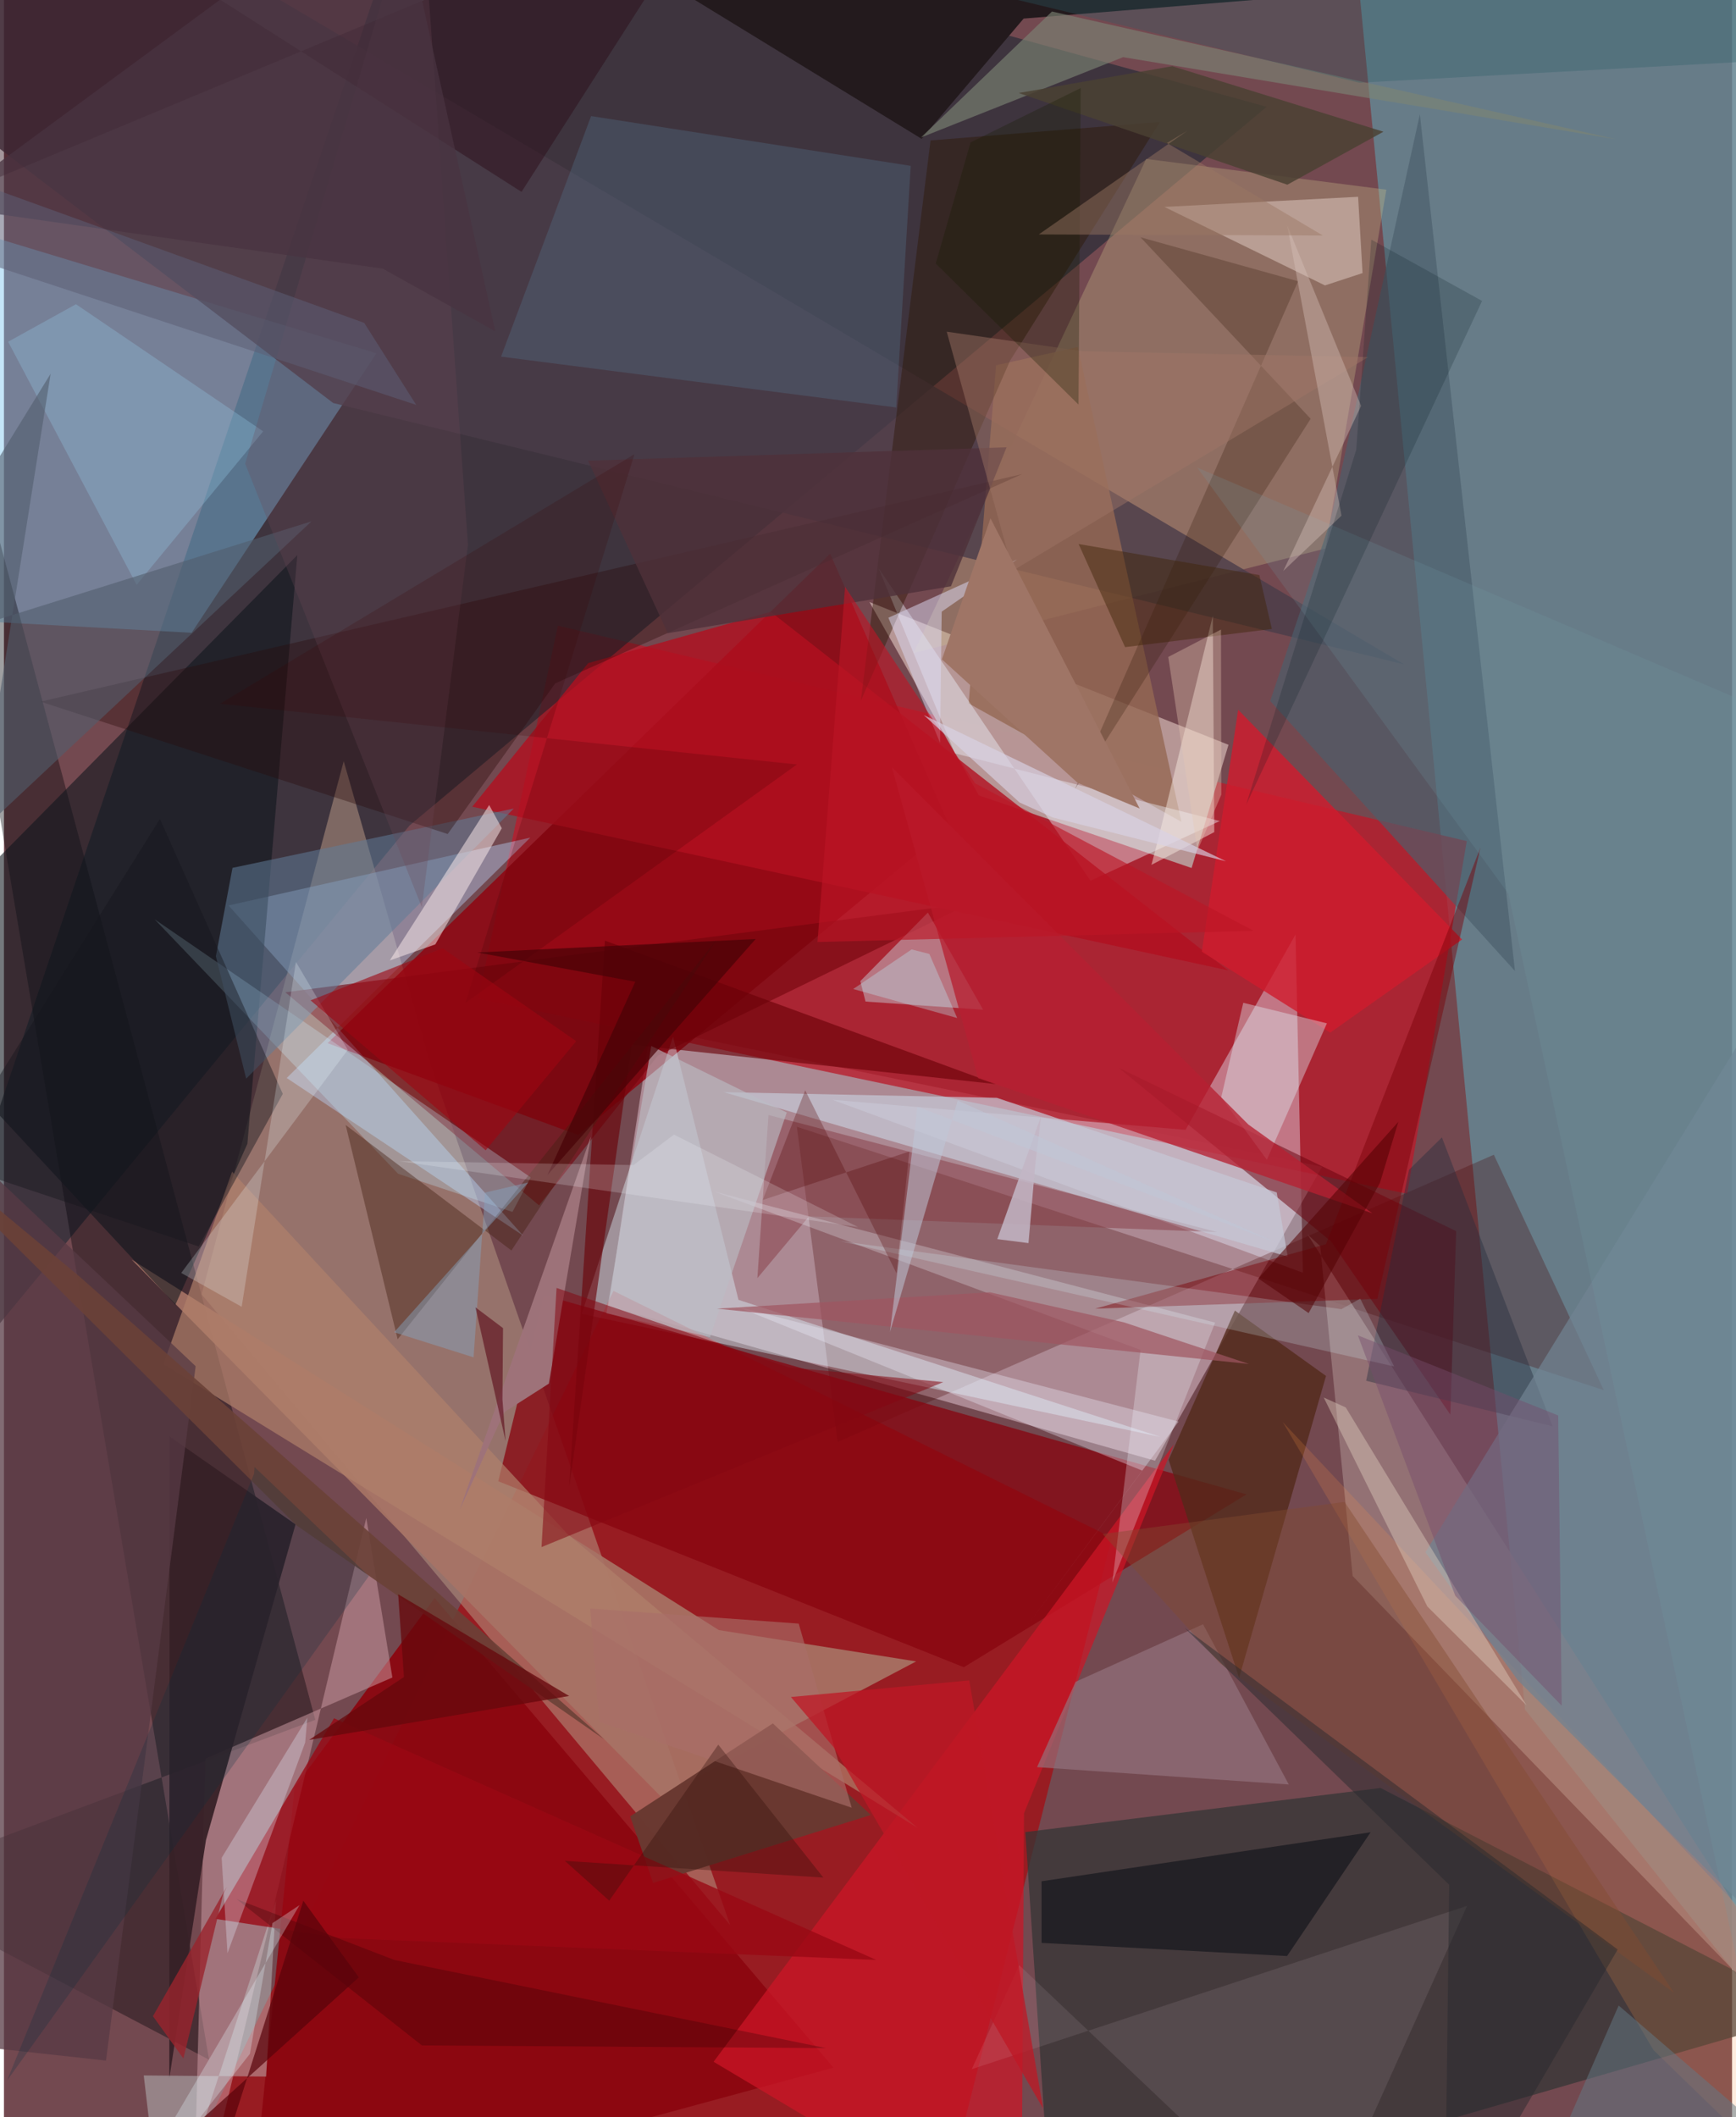 <svg xmlns="http://www.w3.org/2000/svg" width="228" height="278" viewBox="0 0 836 1024"><path fill="#734950" d="M0 0h836v1024H0z"/><path fill="#668592" fill-opacity=".859" d="M898 1029.731L846.28-62H650.155l85.682 888.859z"/><path fill="#d6bac6" fill-opacity=".573" d="M312.882 497.373l324.806 66.963L556.854 706.5l-264.396-74.807z"/><path fill="#ae0007" fill-opacity=".62" d="M535.945 743.711L449.608 1086l-380.074-.022 225.342-461.63z"/><path fill="#b91b2b" fill-opacity=".776" d="M267.982 302.618l-38.506 180.357 449.36 94.418 28.834-170.589z"/><path fill="#212934" fill-opacity=".639" d="M196.178 399.308L-62 712.998 199.416-62 610.864 51.663z"/><path fill="#b29382" fill-opacity=".549" d="M164.363 368.172l41.796 146.072 145.137 416.828L95.607 626.04z"/><path fill="#7bc5ef" fill-opacity=".443" d="M90.783 306.05l89.4-135.177L-62 97.51l31.59 201.927z"/><path fill="#b79796" fill-opacity=".988" d="M592.395 360.236L418.7 291.178l52.917 93.511 102.933 35.128z"/><path fill="#90030f" fill-opacity=".824" d="M399.69 267.816l57.855 131.974L277.7 548.942l-121.142-44.386z"/><path fill="#333535" fill-opacity=".729" d="M507.04 1080.764l-12.92-194.66 171.843-21.322 210.738 108.753z"/><path fill="#000006" fill-opacity=".376" d="M-62 38.14l212.614 793.694L-62 911.432l161.218 84.787z"/><path fill="#ccc08a" fill-opacity=".314" d="M668.76 91.744L552.584 76.863 440.066 315.842l199.258-50.56z"/><path fill="#e5ebfc" fill-opacity=".408" d="M628.394 615.57l-227.582-83.64 170.816 14.534 53.2-94.47z"/><path fill="#a77465" fill-opacity=".91" d="M317.631 868.773L61.748 609.188 345.849 788.42l95.441 15.15z"/><path fill="#450000" fill-opacity=".278" d="M720.76 558.497l53.182 113.863L383.58 544.968l19.747 152.434z"/><path fill="#4a3c49" fill-opacity=".8" d="M677.362 321.336L28.606-62-62 26.222l221.255 168.693z"/><path fill="#9e8082" fill-opacity=".733" d="M652.45 762.239l-15.674-159.511-6.118-5.65L898 1016.493z"/><path fill="#b9d3fa" fill-opacity=".416" d="M108.65 437.942l145.988-32.826L136.79 521.394l114.343 76.202z"/><path fill="#ddf4fd" fill-opacity=".427" d="M279.5 635.491l44.177-134.06 31.668 127.263 204.162 66.304z"/><path fill="#88040f" fill-opacity=".753" d="M464.357 806.371l-225.22-89.938 21.977-90.09 339.983 96.434z"/><path fill="#0e151c" fill-opacity=".576" d="M141.916 268.487L117.763 553.22l-34.828 77.84L-62 474.982z"/><path fill="#8b0610" fill-opacity=".933" d="M208.346 772.935l192.915 227.12-282.052 76.618L140.6 864.567z"/><path fill="#cc9ca3" fill-opacity=".514" d="M97.447 850.613L91.387 1086l83.901-351.813 12.627 77.158z"/><path fill="#cc1626" fill-opacity=".718" d="M343.293 997.207L492.202 1086l1.278-209 72.493-178.435z"/><path fill="#956853" fill-opacity=".8" d="M519.517 167.837l-39.563 8.833-13.258 163.552 102.913 57.242z"/><path fill="#73040c" fill-opacity=".604" d="M316.362 510.573l-57.505 72.421-122.758-103.061L467.756 436.8z"/><path fill="#cff2fd" fill-opacity=".388" d="M416.799 484.418l-2.517-9.882 32.69-33.167 26.743 47.008z"/><path fill="#69000c" fill-opacity=".514" d="M641.964 600.363l57.773 83.842 2.804-88.729-163.248-79.006z"/><path fill="#231a1d" fill-opacity=".988" d="M841.282-19.19L493.295 8.986l-49.364 58.15L233.012-62z"/><path fill="#4b5e6c" fill-opacity=".659" d="M641.4 253.003l43.572-197.73 46.003 414.372-118.406-130.603z"/><path fill="#526f8a" fill-opacity=".353" d="M431.67 197.08l6.994-116.864-154.621-24.069-43.55 116.353z"/><path fill="#532a1b" fill-opacity=".8" d="M563.438 706.032l34.086 105.489 42.045-146.024-44.077-31.62z"/><path fill="#bfebfe" fill-opacity=".294" d="M72.855 444.612L254.81 569.447l-8.81 16.71-55.321-18.465z"/><path fill="#362027" fill-opacity=".941" d="M97.737 889.94l-17.746 115.317.144-310.483 60.921 42.512z"/><path fill="#eff6ff" fill-opacity=".412" d="M460.053 364.394l-36.928-89.567L525.592 425.99l62.593-28.873z"/><path fill="#b21020" fill-opacity=".8" d="M370.92 295.893l221.32 173.459-365.695-79.164 56.108-69.459z"/><path fill="#b0806b" fill-opacity=".686" d="M77.127 659.823l33.245-93.123 162.049 175.056 169.605 142.341z"/><path fill="#e0cdc3" fill-opacity=".514" d="M639.066 138.046l-77.663-37.966 93.697-4.9 2.15 36.9z"/><path fill="#693931" fill-opacity=".988" d="M419.34 877.851l-47.371-44.305-69.016 44.97 11.083 32.2z"/><path fill="#9e737a" fill-opacity=".996" d="M263.617 669.207l20.292-119.44-63.44 180.491 21.547-47.24z"/><path fill="#617c99" fill-opacity=".533" d="M102.52 462.523l14.66 59.179 129.46-130.647-136.074 28.697z"/><path fill="#2c1400" fill-opacity=".412" d="M448.258 67.927l-33.705 270.977 72.153-164.42 72.547-115.502z"/><path fill="#c9d3d4" fill-opacity=".416" d="M131.631 918.89L77.293 1086l-9.67-82.176 59.228.538z"/><path fill="#d01c2d" fill-opacity=".804" d="M641.608 499.45l-62.118-39.142 17.587-117.027L705.39 454.398z"/><path fill="#990814" fill-opacity=".788" d="M102.276 928.087l57.403-97.017L421.95 947.936l-259.272-10.568z"/><path fill="#94747e" fill-opacity=".667" d="M518.413 813.439l61.668-27.837 41.482 77.493-121.786-8.394z"/><path fill="#e1eff8" fill-opacity=".392" d="M588.878 530.753l22.082 30.192 29.042-65.999-40.462-9.93z"/><path fill="#290913" fill-opacity=".424" d="M7.57-62L-62 110.603 348.511-60.553 250.392 92.812z"/><path fill="#290a0b" fill-opacity=".361" d="M266.676 330.527L492.554 229.3 17.7 339.35l196.967 64.038z"/><path fill="#02080f" fill-opacity=".486" d="M661.14 886.209l-40.409 59.858-118.76-6.354-.018-29.806z"/><path fill="#873b43" fill-opacity=".486" d="M369.86 539.292l-5.387 78.923 25.01-29.908 197.434 7.606z"/><path fill="#f1f8ff" fill-opacity=".263" d="M536.177 765.426l49.745-125.725-242.358-63.415 206.29 76.63z"/><path fill="#7c8374" fill-opacity=".639" d="M507.002 5.569L443.609 66.5l97.827-38.86 238.666 39.755z"/><path fill="#690007" fill-opacity=".62" d="M290.732 454.958l-17.338 264.67L303.7 505.314l176.305 19.045z"/><path fill="#573a45" fill-opacity=".749" d="M92.734 660.79L49.37 996.634l-54.226-5.95L-62 514.526z"/><path fill="#c5c8d6" fill-opacity=".71" d="M621.044 607.785l-5.311-31.035-135.4-45.778-132.16-2.728z"/><path fill="#442012" fill-opacity=".42" d="M245.491 604.816l-80.188-60.695 25.153 103.644 154.54-193.563z"/><path fill="#f9ece3" fill-opacity=".463" d="M555.12 418.3l3.036-11.554 26.648-108.876.717 104.593z"/><path fill="#fbe9e9" fill-opacity=".518" d="M240.85 400.59l-6.117-11.238-48.077 75.172 22.021-7.748z"/><path fill="#ff9748" fill-opacity=".176" d="M835.392 1027.814L898 985.067l-279.358-297.27 179.323 303.724z"/><path fill="#eeedfc" fill-opacity=".337" d="M568.268 687.586l-75.514 101.74 57.977-78.025-196.824-79.615z"/><path fill="#95c9e7" fill-opacity=".31" d="M34.83 147.147L2.018 165.289l62.162 117.57 61.224-74.23z"/><path fill="#7a0107" fill-opacity=".459" d="M527.897 632.956l111.655-31.19 74.765-191.907-49.929 218.332z"/><path fill="#525d6c" fill-opacity=".592" d="M-62 318.136l84.593-137.408-35.378 222.896L148.77 252.166z"/><path fill="#fff0f7" fill-opacity=".09" d="M634.016 1086L491.133 950.472l-22.935 50.298 239.63-78.983z"/><path fill="#242d3c" fill-opacity=".416" d="M749.2 689.835L659 667.838l20.73-102.066 15.918-15.637z"/><path fill="#b62031" fill-opacity=".773" d="M471.286 521.488l-41.725-150.417 172.438 172.814 59.951 42.913z"/><path fill="#2d1404" fill-opacity=".251" d="M549.822 114.759l82.326 87.776-114.145 179.347 108.071-245.86z"/><path fill="#718291" fill-opacity=".722" d="M898 409.185l-11.978 557.347-153.689-153.876-44.68-61.872z"/><path fill="#bbbdc4" fill-opacity=".616" d="M313.156 505.908l65.548 32.164-37.15 108.644-50.09-11.517z"/><path fill="#e2d0bf" fill-opacity=".412" d="M638.457 675.922l10.665 4.811 87.46 144.07-48-47.814z"/><path fill="#dbd8f2" fill-opacity=".51" d="M490.114 270.57l-62.248 28.214 24.997 60.508.79-63.456z"/><path fill="#6e4655" fill-opacity=".271" d="M224.469 263.42L201.189-62l-84.496 286.266 85.457 214.52z"/><path fill="#4f3139" fill-opacity=".804" d="M458.13 283.573l26.895-67.218-202.441 6.452 38.548 83.442z"/><path fill="#9f5560" fill-opacity=".706" d="M602.293 659.711l-257.381-26.769 132.05-7.907 64.783 14.524z"/><path fill="#290000" fill-opacity=".275" d="M112.447 918.483l89.745 70.814 195.475 1.29-208.789-42.61z"/><path fill="#3d2205" fill-opacity=".443" d="M613.385 304.205l-6.063-26.068-87.432-15.014L542.37 313z"/><path fill="#840711" fill-opacity=".537" d="M379.473 661.315l74.92 7.165-194.336 79.79 7.277-125.34z"/><path fill="#d7f8ff" fill-opacity=".212" d="M404.711 600.322l242.325 32.873 9.083-5.082 16.408 32.79z"/><path fill="#15161e" fill-opacity=".431" d="M75.458 396.051l59.437 133.021-40.687 73.822-122.417-40.99z"/><path fill="#a07666" fill-opacity=".451" d="M521.77 169.887l-65.683-9.457 31.944 115.592 171.928-103.303z"/><path fill="#effbff" fill-opacity=".231" d="M85.747 615.685L166.33 507.78l-25.082-42.514-26.24 166.785z"/><path fill="#749da9" fill-opacity=".188" d="M848.405 342.015L577.29 226.175l150.497 206.067 117.99 550.71z"/><path fill="#e4ecfd" fill-opacity=".314" d="M145.716 842.82l1.074-12.09-41.469 67.804 2.816 46.159z"/><path fill="#bd1526" fill-opacity=".627" d="M393.558 455.617l13.358-171.81 62.866 95.05 134.755 71.346z"/><path fill="#824b2f" fill-opacity=".424" d="M531.495 741.945l56.663 62.49 219.8 159.418-159.413-237.43z"/><path fill="#6a4137" fill-opacity=".894" d="M36.278 617.193L-62 535.545 141.437 737.7 290.16 841.116z"/><path fill="#d5c0b9" fill-opacity=".408" d="M647.07 249.4l-28.18 26.762 37.664-79.848-35.791-87.44z"/><path fill="#a86e68" fill-opacity=".635" d="M288.01 832.795l122.092 41.53-25.627-89.049-100.863-7.274z"/><path fill="#3a0000" fill-opacity=".192" d="M305.006 219.696L223.21 485.11l160.396-115.364-279.098-29.362z"/><path fill="#26282d" fill-opacity=".475" d="M697.002 1086l83.665-143.095-209.49-155.543 127.996 124.233z"/><path fill="#774b6b" fill-opacity=".443" d="M654.983 645.865l47.134 125.962 51.486 53.164-1.705-140.378z"/><path fill="#637883" fill-opacity=".529" d="M842.71 1022.97l24.808-15.925L730.392 1086l50.758-115.997z"/><path fill="#4b4133" fill-opacity=".835" d="M620.878 89.333L490.882 44.98l74.337-12.972 102.127 31.7z"/><path fill="#be1725" fill-opacity=".745" d="M502.735 1019.86l-101.25-174.675-20.777-24.398 86.267-8.045z"/><path fill="#d9d2e5" fill-opacity=".647" d="M491.296 388.127l-46.298-42.251 146.196 70.697-83.815-21.177z"/><path fill="#c2b6c4" fill-opacity=".859" d="M495.644 601.251l-15.104-1.92 21.199-59.494-2.864 23.982z"/><path fill="#2b5e68" fill-opacity=".314" d="M898 26.818L655.668 40.005 234.514-62h484.692z"/><path fill="#9e0612" fill-opacity=".604" d="M212.183 458.63l64.651 44.961-43.797 52.776-84.694-72.52z"/><path fill="#03151d" fill-opacity=".192" d="M715.078 145.555L600.9 389.332l53.295-171.793 7.294-101.638z"/><path fill="#483340" fill-opacity=".749" d="M188.506-62L-30.838 99.614l214.096 30.329 54.408 30.287z"/><path fill="#520001" fill-opacity=".286" d="M367.07 580.389l70.944-23.454-6.212 58.92-44.188-88.526z"/><path fill="#c0c7d7" fill-opacity=".529" d="M428.633 644.253l13.322-108.913 173 65.443-153.559-68.49z"/><path fill="#85a4c1" fill-opacity=".459" d="M232.748 576.812l20.898-4.89-64.894 72.436 38.433 12.14z"/><path fill="#480207" fill-opacity=".702" d="M305.428 474.844l-76.417-14.173 134.643-6.509-100.741 114.162z"/><path fill="#67090c" fill-opacity=".773" d="M193.505 811.11l-2.802-40.017 82.711 49.197-125.788 21.238z"/><path fill="#58040b" fill-opacity=".706" d="M91.966 1086l52.852-166.7 26.857 37.081-77.972 70.367z"/><path fill="#99242c" fill-opacity=".796" d="M86.807 995.632l19.281-79.663 1.747-3.454-35.759 62.651z"/><path fill="#9f7566" d="M549.405 391.034l-72.144-140.34-23.497 68.217 65.595 59.677z"/><path fill="#171c00" fill-opacity=".298" d="M519.838 195.688l-69.077-68.227 16.86-58.59 53.285-26.28z"/><path fill="#e9faff" fill-opacity=".29" d="M118.993 993.356l10.896-63.214 13.14-8.738L46.417 1086z"/><path fill="#580313" fill-opacity=".565" d="M228.096 632.307l13.336 10.054-.274 34.506 1.52 20.125z"/><path fill="#5d5f75" fill-opacity=".533" d="M174.28 156.173l-212.688-76.94L-62 109.684l261.442 86.153z"/><path fill="#9a7764" fill-opacity=".447" d="M500.614 113.392l137.443.528-75.424-44.775 9.932-5.952z"/><path fill="#e6c7b5" fill-opacity=".357" d="M577.375 411.402l11.556-27.069-.167-79.837-25.508 13.253z"/><path fill="#311109" fill-opacity=".349" d="M396.4 908.131l-50.835-64.297-52.75 75.462-21.46-19.267z"/><path fill="#bcf2fb" fill-opacity=".329" d="M439.108 459.201l8.57 2.194 13.468 30.986-50.312-14.027z"/><path fill="#032e3e" fill-opacity=".227" d="M176.536 762.295l-55.305-52.735-.233 3.247L1.479 1006.33z"/><path fill="#530103" fill-opacity=".545" d="M665.656 572.133l-34.498 62.965-24.296-16.718 67.719-75.816z"/><path fill="#f9faff" fill-opacity=".192" d="M413.167 593.48l-222.042-31.864 113.436 1.886 19.564-14.72z"/></svg>
